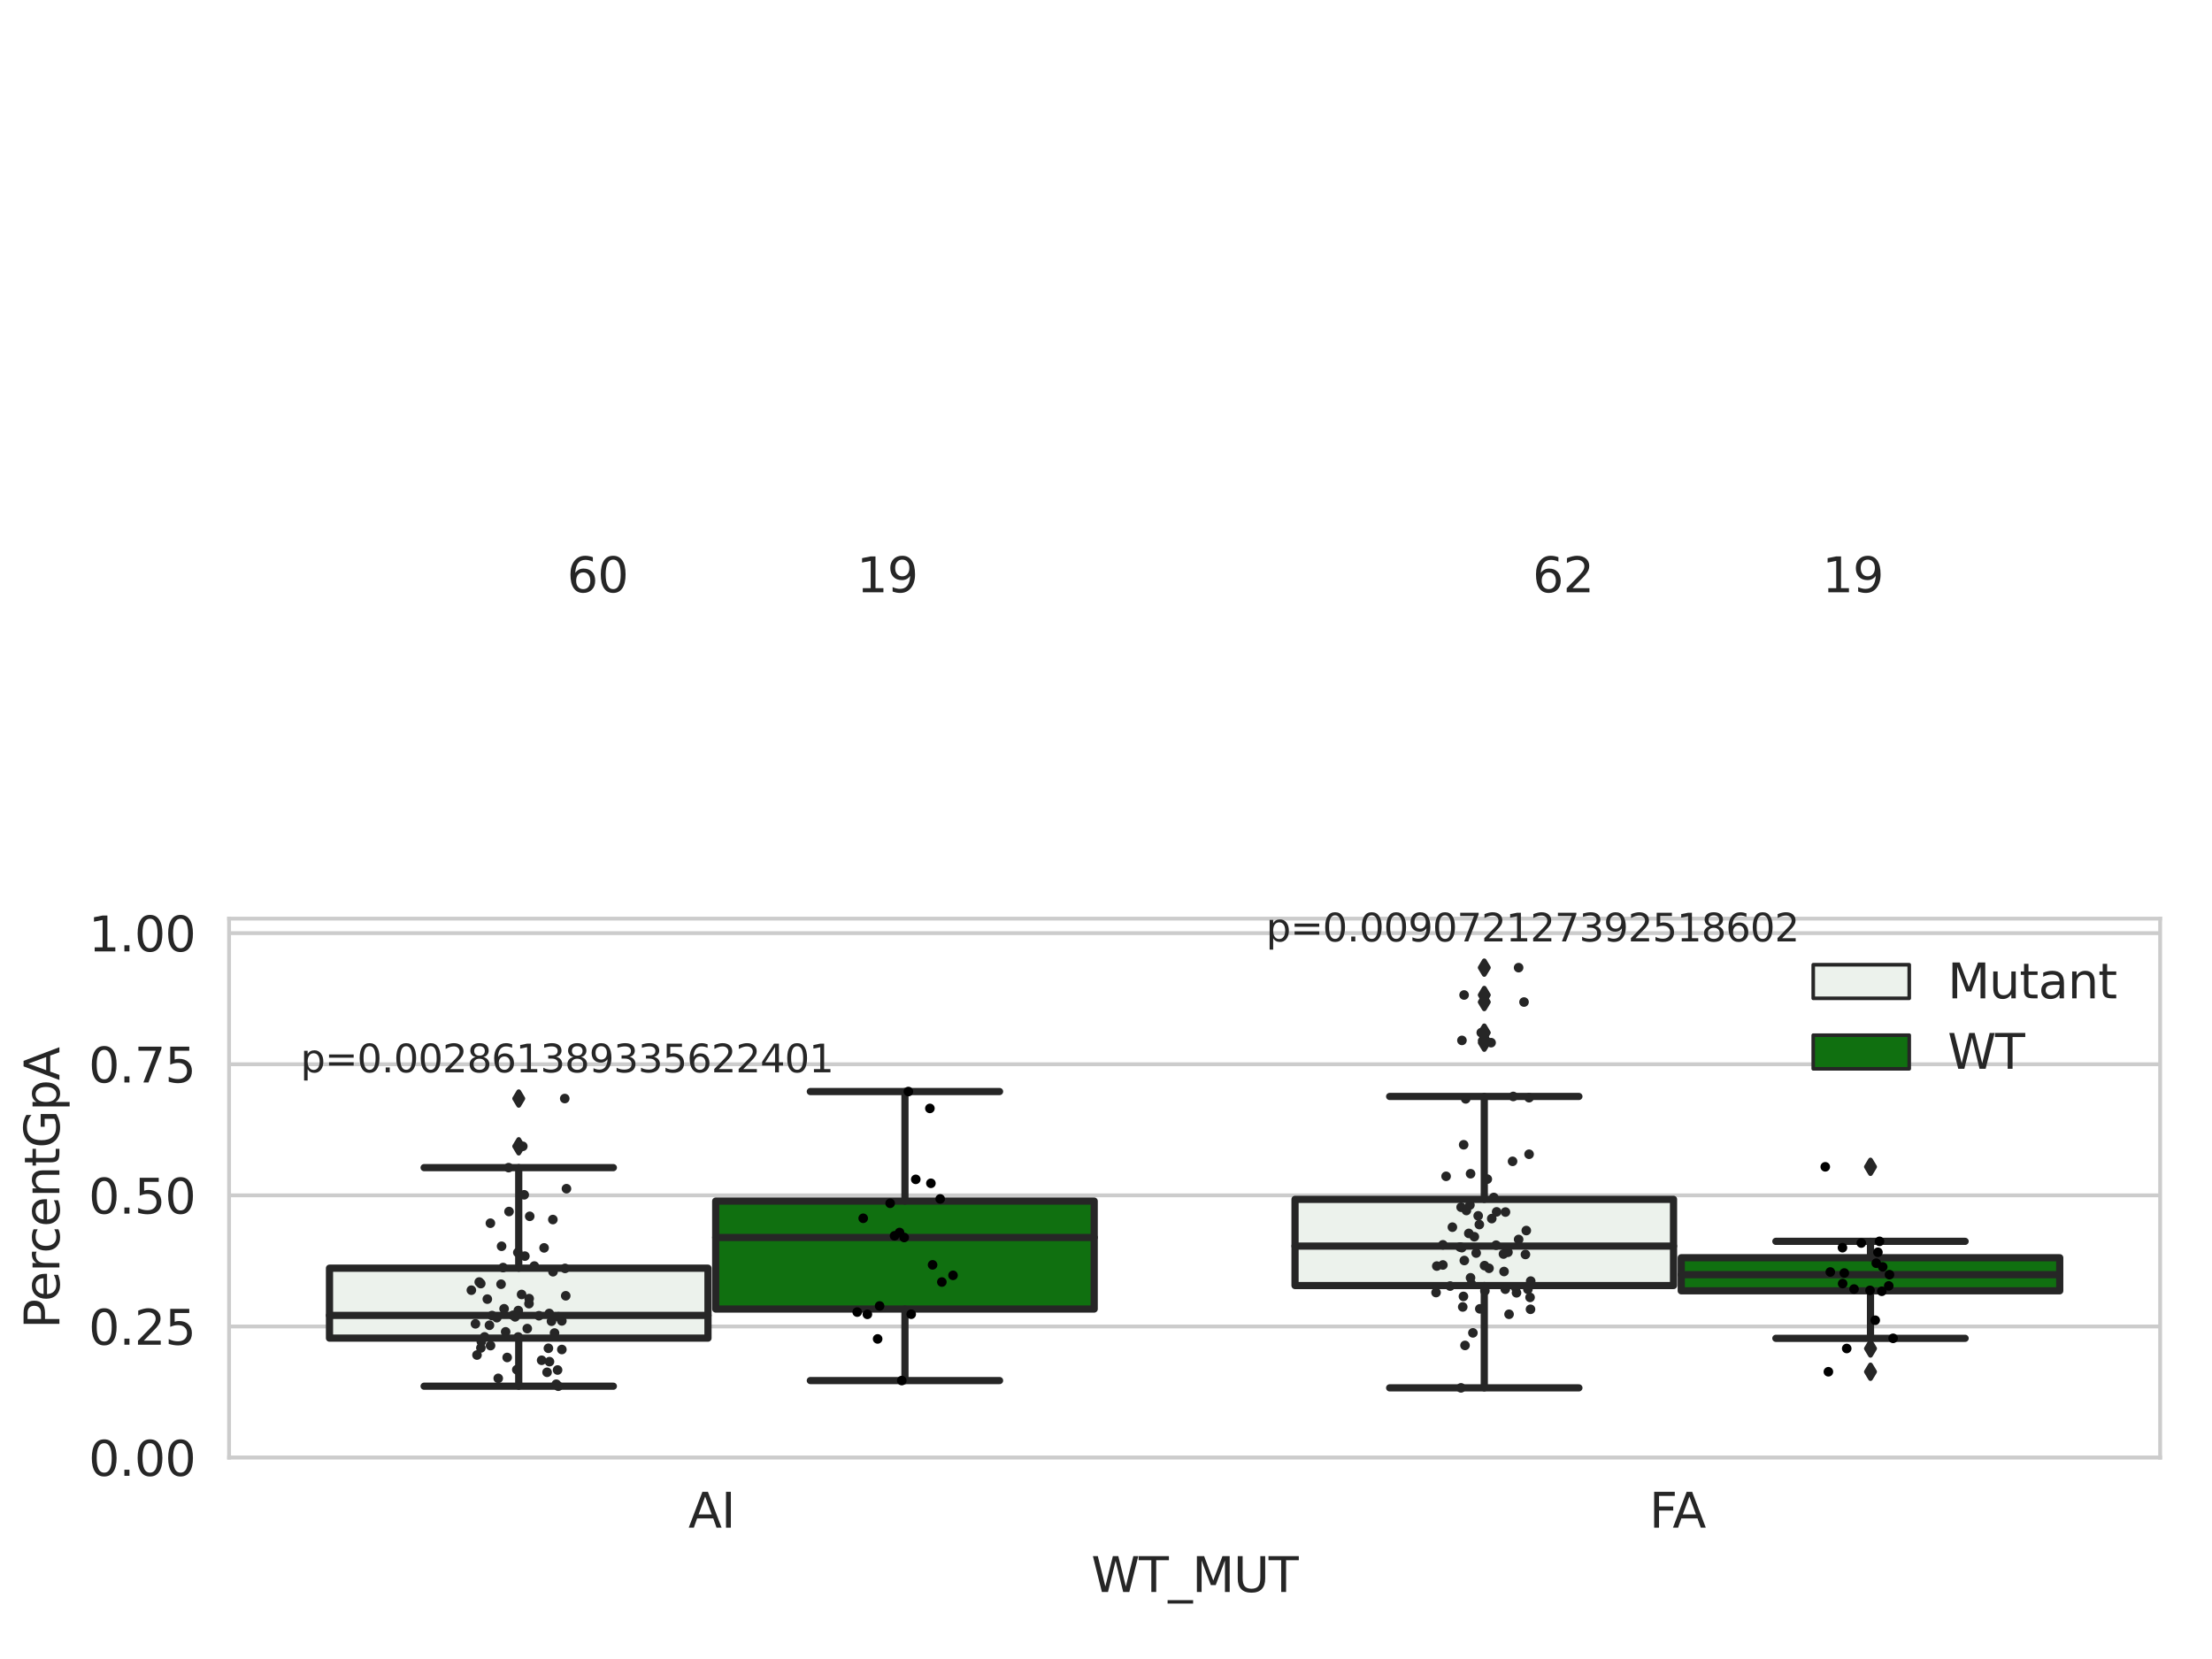 <?xml version="1.0" encoding="utf-8" standalone="no"?>
<!DOCTYPE svg PUBLIC "-//W3C//DTD SVG 1.1//EN"
  "http://www.w3.org/Graphics/SVG/1.1/DTD/svg11.dtd">
<svg xmlns:xlink="http://www.w3.org/1999/xlink" width="460.8pt" height="345.6pt" viewBox="0 0 460.8 345.6" xmlns="http://www.w3.org/2000/svg" version="1.1">
 <defs>
  <style type="text/css">*{stroke-linejoin: round; stroke-linecap: butt}</style>
 </defs>
 <g id="figure_1">
  <g id="patch_1">
   <path d="M 0 345.6 
L 460.8 345.6 
L 460.8 0 
L 0 0 
z
" style="fill: #ffffff"/>
  </g>
  <g id="axes_1">
   <g id="patch_2">
    <path d="M 47.72 303.64 
L 450 303.64 
L 450 191.371 
L 47.72 191.371 
z
" style="fill: #ffffff"/>
   </g>
   <g id="matplotlib.axis_1">
    <g id="xtick_1">
     <g id="text_1">
      <!-- AI -->
      <g style="fill: #262626" transform="translate(143.395 318.238) scale(0.1 -0.1)">
       <defs>
        <path id="DejaVuSans-41" d="M 2188 4044 
L 1331 1722 
L 3047 1722 
L 2188 4044 
z
M 1831 4666 
L 2547 4666 
L 4325 0 
L 3669 0 
L 3244 1197 
L 1141 1197 
L 716 0 
L 50 0 
L 1831 4666 
z
" transform="scale(0.016)"/>
        <path id="DejaVuSans-49" d="M 628 4666 
L 1259 4666 
L 1259 0 
L 628 0 
L 628 4666 
z
" transform="scale(0.016)"/>
       </defs>
       <use xlink:href="#DejaVuSans-41"/>
       <use xlink:href="#DejaVuSans-49" x="68.408"/>
      </g>
     </g>
    </g>
    <g id="xtick_2">
     <g id="text_2">
      <!-- FA -->
      <g style="fill: #262626" transform="translate(343.59 318.238) scale(0.1 -0.1)">
       <defs>
        <path id="DejaVuSans-46" d="M 628 4666 
L 3309 4666 
L 3309 4134 
L 1259 4134 
L 1259 2759 
L 3109 2759 
L 3109 2228 
L 1259 2228 
L 1259 0 
L 628 0 
L 628 4666 
z
" transform="scale(0.016)"/>
       </defs>
       <use xlink:href="#DejaVuSans-46"/>
       <use xlink:href="#DejaVuSans-41" x="48.395"/>
      </g>
     </g>
    </g>
    <g id="text_3">
     <!-- WT_MUT -->
     <g style="fill: #262626" transform="translate(227.335 331.638) scale(0.1 -0.1)">
      <defs>
       <path id="DejaVuSans-57" d="M 213 4666 
L 850 4666 
L 1831 722 
L 2809 4666 
L 3519 4666 
L 4500 722 
L 5478 4666 
L 6119 4666 
L 4947 0 
L 4153 0 
L 3169 4050 
L 2175 0 
L 1381 0 
L 213 4666 
z
" transform="scale(0.016)"/>
       <path id="DejaVuSans-54" d="M -19 4666 
L 3928 4666 
L 3928 4134 
L 2272 4134 
L 2272 0 
L 1638 0 
L 1638 4134 
L -19 4134 
L -19 4666 
z
" transform="scale(0.016)"/>
       <path id="DejaVuSans-5f" d="M 3263 -1063 
L 3263 -1509 
L -63 -1509 
L -63 -1063 
L 3263 -1063 
z
" transform="scale(0.016)"/>
       <path id="DejaVuSans-4d" d="M 628 4666 
L 1569 4666 
L 2759 1491 
L 3956 4666 
L 4897 4666 
L 4897 0 
L 4281 0 
L 4281 4097 
L 3078 897 
L 2444 897 
L 1241 4097 
L 1241 0 
L 628 0 
L 628 4666 
z
" transform="scale(0.016)"/>
       <path id="DejaVuSans-55" d="M 556 4666 
L 1191 4666 
L 1191 1831 
Q 1191 1081 1462 751 
Q 1734 422 2344 422 
Q 2950 422 3222 751 
Q 3494 1081 3494 1831 
L 3494 4666 
L 4128 4666 
L 4128 1753 
Q 4128 841 3676 375 
Q 3225 -91 2344 -91 
Q 1459 -91 1007 375 
Q 556 841 556 1753 
L 556 4666 
z
" transform="scale(0.016)"/>
      </defs>
      <use xlink:href="#DejaVuSans-57"/>
      <use xlink:href="#DejaVuSans-54" x="98.877"/>
      <use xlink:href="#DejaVuSans-5f" x="159.961"/>
      <use xlink:href="#DejaVuSans-4d" x="209.961"/>
      <use xlink:href="#DejaVuSans-55" x="296.24"/>
      <use xlink:href="#DejaVuSans-54" x="369.434"/>
     </g>
    </g>
   </g>
   <g id="matplotlib.axis_2">
    <g id="ytick_1">
     <g id="line2d_1">
      <path d="M 47.72 303.64 
L 450 303.64 
" clip-path="url(#pb9d3cb0c89)" style="fill: none; stroke: #cccccc; stroke-width: 0.8; stroke-linecap: round"/>
     </g>
     <g id="text_4">
      <!-- 0.00 -->
      <g style="fill: #262626" transform="translate(18.454 307.439) scale(0.1 -0.1)">
       <defs>
        <path id="DejaVuSans-30" d="M 2034 4250 
Q 1547 4250 1301 3770 
Q 1056 3291 1056 2328 
Q 1056 1369 1301 889 
Q 1547 409 2034 409 
Q 2525 409 2770 889 
Q 3016 1369 3016 2328 
Q 3016 3291 2770 3770 
Q 2525 4250 2034 4250 
z
M 2034 4750 
Q 2819 4750 3233 4129 
Q 3647 3509 3647 2328 
Q 3647 1150 3233 529 
Q 2819 -91 2034 -91 
Q 1250 -91 836 529 
Q 422 1150 422 2328 
Q 422 3509 836 4129 
Q 1250 4750 2034 4750 
z
" transform="scale(0.016)"/>
        <path id="DejaVuSans-2e" d="M 684 794 
L 1344 794 
L 1344 0 
L 684 0 
L 684 794 
z
" transform="scale(0.016)"/>
       </defs>
       <use xlink:href="#DejaVuSans-30"/>
       <use xlink:href="#DejaVuSans-2e" x="63.623"/>
       <use xlink:href="#DejaVuSans-30" x="95.41"/>
       <use xlink:href="#DejaVuSans-30" x="159.033"/>
      </g>
     </g>
    </g>
    <g id="ytick_2">
     <g id="line2d_2">
      <path d="M 47.72 276.328 
L 450 276.328 
" clip-path="url(#pb9d3cb0c89)" style="fill: none; stroke: #cccccc; stroke-width: 0.8; stroke-linecap: round"/>
     </g>
     <g id="text_5">
      <!-- 0.25 -->
      <g style="fill: #262626" transform="translate(18.454 280.127) scale(0.1 -0.1)">
       <defs>
        <path id="DejaVuSans-32" d="M 1228 531 
L 3431 531 
L 3431 0 
L 469 0 
L 469 531 
Q 828 903 1448 1529 
Q 2069 2156 2228 2338 
Q 2531 2678 2651 2914 
Q 2772 3150 2772 3378 
Q 2772 3750 2511 3984 
Q 2250 4219 1831 4219 
Q 1534 4219 1204 4116 
Q 875 4013 500 3803 
L 500 4441 
Q 881 4594 1212 4672 
Q 1544 4750 1819 4750 
Q 2544 4750 2975 4387 
Q 3406 4025 3406 3419 
Q 3406 3131 3298 2873 
Q 3191 2616 2906 2266 
Q 2828 2175 2409 1742 
Q 1991 1309 1228 531 
z
" transform="scale(0.016)"/>
        <path id="DejaVuSans-35" d="M 691 4666 
L 3169 4666 
L 3169 4134 
L 1269 4134 
L 1269 2991 
Q 1406 3038 1543 3061 
Q 1681 3084 1819 3084 
Q 2600 3084 3056 2656 
Q 3513 2228 3513 1497 
Q 3513 744 3044 326 
Q 2575 -91 1722 -91 
Q 1428 -91 1123 -41 
Q 819 9 494 109 
L 494 744 
Q 775 591 1075 516 
Q 1375 441 1709 441 
Q 2250 441 2565 725 
Q 2881 1009 2881 1497 
Q 2881 1984 2565 2268 
Q 2250 2553 1709 2553 
Q 1456 2553 1204 2497 
Q 953 2441 691 2322 
L 691 4666 
z
" transform="scale(0.016)"/>
       </defs>
       <use xlink:href="#DejaVuSans-30"/>
       <use xlink:href="#DejaVuSans-2e" x="63.623"/>
       <use xlink:href="#DejaVuSans-32" x="95.41"/>
       <use xlink:href="#DejaVuSans-35" x="159.033"/>
      </g>
     </g>
    </g>
    <g id="ytick_3">
     <g id="line2d_3">
      <path d="M 47.72 249.015 
L 450 249.015 
" clip-path="url(#pb9d3cb0c89)" style="fill: none; stroke: #cccccc; stroke-width: 0.8; stroke-linecap: round"/>
     </g>
     <g id="text_6">
      <!-- 0.50 -->
      <g style="fill: #262626" transform="translate(18.454 252.815) scale(0.1 -0.1)">
       <use xlink:href="#DejaVuSans-30"/>
       <use xlink:href="#DejaVuSans-2e" x="63.623"/>
       <use xlink:href="#DejaVuSans-35" x="95.41"/>
       <use xlink:href="#DejaVuSans-30" x="159.033"/>
      </g>
     </g>
    </g>
    <g id="ytick_4">
     <g id="line2d_4">
      <path d="M 47.72 221.703 
L 450 221.703 
" clip-path="url(#pb9d3cb0c89)" style="fill: none; stroke: #cccccc; stroke-width: 0.8; stroke-linecap: round"/>
     </g>
     <g id="text_7">
      <!-- 0.75 -->
      <g style="fill: #262626" transform="translate(18.454 225.502) scale(0.1 -0.1)">
       <defs>
        <path id="DejaVuSans-37" d="M 525 4666 
L 3525 4666 
L 3525 4397 
L 1831 0 
L 1172 0 
L 2766 4134 
L 525 4134 
L 525 4666 
z
" transform="scale(0.016)"/>
       </defs>
       <use xlink:href="#DejaVuSans-30"/>
       <use xlink:href="#DejaVuSans-2e" x="63.623"/>
       <use xlink:href="#DejaVuSans-37" x="95.41"/>
       <use xlink:href="#DejaVuSans-35" x="159.033"/>
      </g>
     </g>
    </g>
    <g id="ytick_5">
     <g id="line2d_5">
      <path d="M 47.72 194.391 
L 450 194.391 
" clip-path="url(#pb9d3cb0c89)" style="fill: none; stroke: #cccccc; stroke-width: 0.8; stroke-linecap: round"/>
     </g>
     <g id="text_8">
      <!-- 1.00 -->
      <g style="fill: #262626" transform="translate(18.454 198.19) scale(0.1 -0.1)">
       <defs>
        <path id="DejaVuSans-31" d="M 794 531 
L 1825 531 
L 1825 4091 
L 703 3866 
L 703 4441 
L 1819 4666 
L 2450 4666 
L 2450 531 
L 3481 531 
L 3481 0 
L 794 0 
L 794 531 
z
" transform="scale(0.016)"/>
       </defs>
       <use xlink:href="#DejaVuSans-31"/>
       <use xlink:href="#DejaVuSans-2e" x="63.623"/>
       <use xlink:href="#DejaVuSans-30" x="95.41"/>
       <use xlink:href="#DejaVuSans-30" x="159.033"/>
      </g>
     </g>
    </g>
    <g id="text_9">
     <!-- PercentGpA -->
     <g style="fill: #262626" transform="translate(12.375 276.782) rotate(-90) scale(0.1 -0.1)">
      <defs>
       <path id="DejaVuSans-50" d="M 1259 4147 
L 1259 2394 
L 2053 2394 
Q 2494 2394 2734 2622 
Q 2975 2850 2975 3272 
Q 2975 3691 2734 3919 
Q 2494 4147 2053 4147 
L 1259 4147 
z
M 628 4666 
L 2053 4666 
Q 2838 4666 3239 4311 
Q 3641 3956 3641 3272 
Q 3641 2581 3239 2228 
Q 2838 1875 2053 1875 
L 1259 1875 
L 1259 0 
L 628 0 
L 628 4666 
z
" transform="scale(0.016)"/>
       <path id="DejaVuSans-65" d="M 3597 1894 
L 3597 1613 
L 953 1613 
Q 991 1019 1311 708 
Q 1631 397 2203 397 
Q 2534 397 2845 478 
Q 3156 559 3463 722 
L 3463 178 
Q 3153 47 2828 -22 
Q 2503 -91 2169 -91 
Q 1331 -91 842 396 
Q 353 884 353 1716 
Q 353 2575 817 3079 
Q 1281 3584 2069 3584 
Q 2775 3584 3186 3129 
Q 3597 2675 3597 1894 
z
M 3022 2063 
Q 3016 2534 2758 2815 
Q 2500 3097 2075 3097 
Q 1594 3097 1305 2825 
Q 1016 2553 972 2059 
L 3022 2063 
z
" transform="scale(0.016)"/>
       <path id="DejaVuSans-72" d="M 2631 2963 
Q 2534 3019 2420 3045 
Q 2306 3072 2169 3072 
Q 1681 3072 1420 2755 
Q 1159 2438 1159 1844 
L 1159 0 
L 581 0 
L 581 3500 
L 1159 3500 
L 1159 2956 
Q 1341 3275 1631 3429 
Q 1922 3584 2338 3584 
Q 2397 3584 2469 3576 
Q 2541 3569 2628 3553 
L 2631 2963 
z
" transform="scale(0.016)"/>
       <path id="DejaVuSans-63" d="M 3122 3366 
L 3122 2828 
Q 2878 2963 2633 3030 
Q 2388 3097 2138 3097 
Q 1578 3097 1268 2742 
Q 959 2388 959 1747 
Q 959 1106 1268 751 
Q 1578 397 2138 397 
Q 2388 397 2633 464 
Q 2878 531 3122 666 
L 3122 134 
Q 2881 22 2623 -34 
Q 2366 -91 2075 -91 
Q 1284 -91 818 406 
Q 353 903 353 1747 
Q 353 2603 823 3093 
Q 1294 3584 2113 3584 
Q 2378 3584 2631 3529 
Q 2884 3475 3122 3366 
z
" transform="scale(0.016)"/>
       <path id="DejaVuSans-6e" d="M 3513 2113 
L 3513 0 
L 2938 0 
L 2938 2094 
Q 2938 2591 2744 2837 
Q 2550 3084 2163 3084 
Q 1697 3084 1428 2787 
Q 1159 2491 1159 1978 
L 1159 0 
L 581 0 
L 581 3500 
L 1159 3500 
L 1159 2956 
Q 1366 3272 1645 3428 
Q 1925 3584 2291 3584 
Q 2894 3584 3203 3211 
Q 3513 2838 3513 2113 
z
" transform="scale(0.016)"/>
       <path id="DejaVuSans-74" d="M 1172 4494 
L 1172 3500 
L 2356 3500 
L 2356 3053 
L 1172 3053 
L 1172 1153 
Q 1172 725 1289 603 
Q 1406 481 1766 481 
L 2356 481 
L 2356 0 
L 1766 0 
Q 1100 0 847 248 
Q 594 497 594 1153 
L 594 3053 
L 172 3053 
L 172 3500 
L 594 3500 
L 594 4494 
L 1172 4494 
z
" transform="scale(0.016)"/>
       <path id="DejaVuSans-47" d="M 3809 666 
L 3809 1919 
L 2778 1919 
L 2778 2438 
L 4434 2438 
L 4434 434 
Q 4069 175 3628 42 
Q 3188 -91 2688 -91 
Q 1594 -91 976 548 
Q 359 1188 359 2328 
Q 359 3472 976 4111 
Q 1594 4750 2688 4750 
Q 3144 4750 3555 4637 
Q 3966 4525 4313 4306 
L 4313 3634 
Q 3963 3931 3569 4081 
Q 3175 4231 2741 4231 
Q 1884 4231 1454 3753 
Q 1025 3275 1025 2328 
Q 1025 1384 1454 906 
Q 1884 428 2741 428 
Q 3075 428 3337 486 
Q 3600 544 3809 666 
z
" transform="scale(0.016)"/>
       <path id="DejaVuSans-70" d="M 1159 525 
L 1159 -1331 
L 581 -1331 
L 581 3500 
L 1159 3500 
L 1159 2969 
Q 1341 3281 1617 3432 
Q 1894 3584 2278 3584 
Q 2916 3584 3314 3078 
Q 3713 2572 3713 1747 
Q 3713 922 3314 415 
Q 2916 -91 2278 -91 
Q 1894 -91 1617 61 
Q 1341 213 1159 525 
z
M 3116 1747 
Q 3116 2381 2855 2742 
Q 2594 3103 2138 3103 
Q 1681 3103 1420 2742 
Q 1159 2381 1159 1747 
Q 1159 1113 1420 752 
Q 1681 391 2138 391 
Q 2594 391 2855 752 
Q 3116 1113 3116 1747 
z
" transform="scale(0.016)"/>
      </defs>
      <use xlink:href="#DejaVuSans-50"/>
      <use xlink:href="#DejaVuSans-65" x="56.678"/>
      <use xlink:href="#DejaVuSans-72" x="118.201"/>
      <use xlink:href="#DejaVuSans-63" x="157.064"/>
      <use xlink:href="#DejaVuSans-65" x="212.045"/>
      <use xlink:href="#DejaVuSans-6e" x="273.568"/>
      <use xlink:href="#DejaVuSans-74" x="336.947"/>
      <use xlink:href="#DejaVuSans-47" x="376.156"/>
      <use xlink:href="#DejaVuSans-70" x="453.646"/>
      <use xlink:href="#DejaVuSans-41" x="517.123"/>
     </g>
    </g>
   </g>
   <g id="patch_3">
    <path d="M 68.639 278.757 
L 147.485 278.757 
L 147.485 264.186 
L 68.639 264.186 
L 68.639 278.757 
z
" clip-path="url(#pb9d3cb0c89)" style="fill: #ecf2ec; stroke: #262626; stroke-width: 1.5; stroke-linejoin: miter"/>
   </g>
   <g id="patch_4">
    <path d="M 149.095 272.694 
L 227.941 272.694 
L 227.941 250.212 
L 149.095 250.212 
L 149.095 272.694 
z
" clip-path="url(#pb9d3cb0c89)" style="fill: #107010; stroke: #262626; stroke-width: 1.5; stroke-linejoin: miter"/>
   </g>
   <g id="patch_5">
    <path d="M 269.779 267.801 
L 348.625 267.801 
L 348.625 249.848 
L 269.779 249.848 
L 269.779 267.801 
z
" clip-path="url(#pb9d3cb0c89)" style="fill: #ecf2ec; stroke: #262626; stroke-width: 1.5; stroke-linejoin: miter"/>
   </g>
   <g id="patch_6">
    <path d="M 350.235 268.9 
L 429.081 268.9 
L 429.081 262.008 
L 350.235 262.008 
L 350.235 268.9 
z
" clip-path="url(#pb9d3cb0c89)" style="fill: #107010; stroke: #262626; stroke-width: 1.5; stroke-linejoin: miter"/>
   </g>
   <g id="patch_7">
    <path d="M 148.29 303.64 
L 148.29 303.64 
L 148.29 303.64 
L 148.29 303.64 
z
" clip-path="url(#pb9d3cb0c89)" style="fill: #ecf2ec; stroke: #262626; stroke-width: 0.75; stroke-linejoin: miter"/>
   </g>
   <g id="patch_8">
    <path d="M 148.29 303.64 
L 148.29 303.64 
L 148.29 303.64 
L 148.29 303.64 
z
" clip-path="url(#pb9d3cb0c89)" style="fill: #107010; stroke: #262626; stroke-width: 0.75; stroke-linejoin: miter"/>
   </g>
   <g id="PathCollection_1"/>
   <g id="PathCollection_2"/>
   <g id="line2d_6">
    <path d="M 108.062 278.757 
L 108.062 288.771 
" clip-path="url(#pb9d3cb0c89)" style="fill: none; stroke: #262626; stroke-width: 1.5; stroke-linecap: round"/>
   </g>
   <g id="line2d_7">
    <path d="M 108.062 264.186 
L 108.062 243.24 
" clip-path="url(#pb9d3cb0c89)" style="fill: none; stroke: #262626; stroke-width: 1.5; stroke-linecap: round"/>
   </g>
   <g id="line2d_8">
    <path d="M 88.35 288.771 
L 127.774 288.771 
" clip-path="url(#pb9d3cb0c89)" style="fill: none; stroke: #262626; stroke-width: 1.5; stroke-linecap: round"/>
   </g>
   <g id="line2d_9">
    <path d="M 88.35 243.24 
L 127.774 243.24 
" clip-path="url(#pb9d3cb0c89)" style="fill: none; stroke: #262626; stroke-width: 1.5; stroke-linecap: round"/>
   </g>
   <g id="line2d_10">
    <defs>
     <path id="m3bb4375deb" d="M -0 1.414 
L 0.849 0 
L 0 -1.414 
L -0.849 -0 
z
" style="stroke: #262626; stroke-linejoin: miter"/>
    </defs>
    <g clip-path="url(#pb9d3cb0c89)">
     <use xlink:href="#m3bb4375deb" x="108.062" y="228.846" style="fill: #262626; stroke: #262626; stroke-linejoin: miter"/>
     <use xlink:href="#m3bb4375deb" x="108.062" y="238.798" style="fill: #262626; stroke: #262626; stroke-linejoin: miter"/>
    </g>
   </g>
   <g id="line2d_11">
    <path d="M 188.518 272.694 
L 188.518 287.596 
" clip-path="url(#pb9d3cb0c89)" style="fill: none; stroke: #262626; stroke-width: 1.5; stroke-linecap: round"/>
   </g>
   <g id="line2d_12">
    <path d="M 188.518 250.212 
L 188.518 227.388 
" clip-path="url(#pb9d3cb0c89)" style="fill: none; stroke: #262626; stroke-width: 1.5; stroke-linecap: round"/>
   </g>
   <g id="line2d_13">
    <path d="M 168.806 287.596 
L 208.23 287.596 
" clip-path="url(#pb9d3cb0c89)" style="fill: none; stroke: #262626; stroke-width: 1.5; stroke-linecap: round"/>
   </g>
   <g id="line2d_14">
    <path d="M 168.806 227.388 
L 208.23 227.388 
" clip-path="url(#pb9d3cb0c89)" style="fill: none; stroke: #262626; stroke-width: 1.5; stroke-linecap: round"/>
   </g>
   <g id="line2d_15"/>
   <g id="line2d_16">
    <path d="M 309.202 267.801 
L 309.202 289.115 
" clip-path="url(#pb9d3cb0c89)" style="fill: none; stroke: #262626; stroke-width: 1.5; stroke-linecap: round"/>
   </g>
   <g id="line2d_17">
    <path d="M 309.202 249.848 
L 309.202 228.411 
" clip-path="url(#pb9d3cb0c89)" style="fill: none; stroke: #262626; stroke-width: 1.5; stroke-linecap: round"/>
   </g>
   <g id="line2d_18">
    <path d="M 289.49 289.115 
L 328.914 289.115 
" clip-path="url(#pb9d3cb0c89)" style="fill: none; stroke: #262626; stroke-width: 1.5; stroke-linecap: round"/>
   </g>
   <g id="line2d_19">
    <path d="M 289.49 228.411 
L 328.914 228.411 
" clip-path="url(#pb9d3cb0c89)" style="fill: none; stroke: #262626; stroke-width: 1.5; stroke-linecap: round"/>
   </g>
   <g id="line2d_20">
    <g clip-path="url(#pb9d3cb0c89)">
     <use xlink:href="#m3bb4375deb" x="309.202" y="217.207" style="fill: #262626; stroke: #262626; stroke-linejoin: miter"/>
     <use xlink:href="#m3bb4375deb" x="309.202" y="208.743" style="fill: #262626; stroke: #262626; stroke-linejoin: miter"/>
     <use xlink:href="#m3bb4375deb" x="309.202" y="207.276" style="fill: #262626; stroke: #262626; stroke-linejoin: miter"/>
     <use xlink:href="#m3bb4375deb" x="309.202" y="215.12" style="fill: #262626; stroke: #262626; stroke-linejoin: miter"/>
     <use xlink:href="#m3bb4375deb" x="309.202" y="201.578" style="fill: #262626; stroke: #262626; stroke-linejoin: miter"/>
     <use xlink:href="#m3bb4375deb" x="309.202" y="216.735" style="fill: #262626; stroke: #262626; stroke-linejoin: miter"/>
    </g>
   </g>
   <g id="line2d_21">
    <path d="M 389.658 268.9 
L 389.658 278.798 
" clip-path="url(#pb9d3cb0c89)" style="fill: none; stroke: #262626; stroke-width: 1.5; stroke-linecap: round"/>
   </g>
   <g id="line2d_22">
    <path d="M 389.658 262.008 
L 389.658 258.594 
" clip-path="url(#pb9d3cb0c89)" style="fill: none; stroke: #262626; stroke-width: 1.5; stroke-linecap: round"/>
   </g>
   <g id="line2d_23">
    <path d="M 369.946 278.798 
L 409.37 278.798 
" clip-path="url(#pb9d3cb0c89)" style="fill: none; stroke: #262626; stroke-width: 1.5; stroke-linecap: round"/>
   </g>
   <g id="line2d_24">
    <path d="M 369.946 258.594 
L 409.37 258.594 
" clip-path="url(#pb9d3cb0c89)" style="fill: none; stroke: #262626; stroke-width: 1.5; stroke-linecap: round"/>
   </g>
   <g id="line2d_25">
    <g clip-path="url(#pb9d3cb0c89)">
     <use xlink:href="#m3bb4375deb" x="389.658" y="285.761" style="fill: #262626; stroke: #262626; stroke-linejoin: miter"/>
     <use xlink:href="#m3bb4375deb" x="389.658" y="280.916" style="fill: #262626; stroke: #262626; stroke-linejoin: miter"/>
     <use xlink:href="#m3bb4375deb" x="389.658" y="243.068" style="fill: #262626; stroke: #262626; stroke-linejoin: miter"/>
    </g>
   </g>
   <g id="line2d_26">
    <path d="M 68.639 274.023 
L 147.485 274.023 
" clip-path="url(#pb9d3cb0c89)" style="fill: none; stroke: #262626; stroke-width: 1.5; stroke-linecap: round"/>
   </g>
   <g id="line2d_27">
    <path d="M 149.095 257.789 
L 227.941 257.789 
" clip-path="url(#pb9d3cb0c89)" style="fill: none; stroke: #262626; stroke-width: 1.5; stroke-linecap: round"/>
   </g>
   <g id="line2d_28">
    <path d="M 269.779 259.587 
L 348.625 259.587 
" clip-path="url(#pb9d3cb0c89)" style="fill: none; stroke: #262626; stroke-width: 1.5; stroke-linecap: round"/>
   </g>
   <g id="line2d_29">
    <path d="M 350.235 265.538 
L 429.081 265.538 
" clip-path="url(#pb9d3cb0c89)" style="fill: none; stroke: #262626; stroke-width: 1.5; stroke-linecap: round"/>
   </g>
   <g id="patch_9">
    <path d="M 47.72 303.64 
L 47.72 191.371 
" style="fill: none; stroke: #cccccc; stroke-width: 0.8; stroke-linejoin: miter; stroke-linecap: square"/>
   </g>
   <g id="patch_10">
    <path d="M 450 303.64 
L 450 191.371 
" style="fill: none; stroke: #cccccc; stroke-width: 0.8; stroke-linejoin: miter; stroke-linecap: square"/>
   </g>
   <g id="patch_11">
    <path d="M 47.72 303.64 
L 450 303.64 
" style="fill: none; stroke: #cccccc; stroke-width: 0.8; stroke-linejoin: miter; stroke-linecap: square"/>
   </g>
   <g id="patch_12">
    <path d="M 47.72 191.371 
L 450 191.371 
" style="fill: none; stroke: #cccccc; stroke-width: 0.8; stroke-linejoin: miter; stroke-linecap: square"/>
   </g>
   <g id="PathCollection_3">
    <defs>
     <path id="C0_0_d26d1639e8" d="M 0 1 
C 0.265 1 0.52 0.895 0.707 0.707 
C 0.895 0.52 1 0.265 1 -0 
C 1 -0.265 0.895 -0.52 0.707 -0.707 
C 0.52 -0.895 0.265 -1 0 -1 
C -0.265 -1 -0.52 -0.895 -0.707 -0.707 
C -0.895 -0.52 -1 -0.265 -1 0 
C -1 0.265 -0.895 0.52 -0.707 0.707 
C -0.52 0.895 -0.265 1 0 1 
z
"/>
    </defs>
    <g clip-path="url(#pb9d3cb0c89)">
     <use xlink:href="#C0_0_d26d1639e8" x="109.339" y="261.673" style="fill: #262626"/>
    </g>
    <g clip-path="url(#pb9d3cb0c89)">
     <use xlink:href="#C0_0_d26d1639e8" x="114.886" y="275.233" style="fill: #262626"/>
    </g>
    <g clip-path="url(#pb9d3cb0c89)">
     <use xlink:href="#C0_0_d26d1639e8" x="107.313" y="274.329" style="fill: #262626"/>
    </g>
    <g clip-path="url(#pb9d3cb0c89)">
     <use xlink:href="#C0_0_d26d1639e8" x="117.705" y="264.231" style="fill: #262626"/>
    </g>
    <g clip-path="url(#pb9d3cb0c89)">
     <use xlink:href="#C0_0_d26d1639e8" x="103.791" y="287.136" style="fill: #262626"/>
    </g>
    <g clip-path="url(#pb9d3cb0c89)">
     <use xlink:href="#C0_0_d26d1639e8" x="115.518" y="277.693" style="fill: #262626"/>
    </g>
    <g clip-path="url(#pb9d3cb0c89)">
     <use xlink:href="#C0_0_d26d1639e8" x="100.27" y="279.476" style="fill: #262626"/>
    </g>
    <g clip-path="url(#pb9d3cb0c89)">
     <use xlink:href="#C0_0_d26d1639e8" x="117.647" y="228.846" style="fill: #262626"/>
    </g>
    <g clip-path="url(#pb9d3cb0c89)">
     <use xlink:href="#C0_0_d26d1639e8" x="98.194" y="268.769" style="fill: #262626"/>
    </g>
    <g clip-path="url(#pb9d3cb0c89)">
     <use xlink:href="#C0_0_d26d1639e8" x="114.424" y="273.615" style="fill: #262626"/>
    </g>
    <g clip-path="url(#pb9d3cb0c89)">
     <use xlink:href="#C0_0_d26d1639e8" x="117.043" y="275.165" style="fill: #262626"/>
    </g>
    <g clip-path="url(#pb9d3cb0c89)">
     <use xlink:href="#C0_0_d26d1639e8" x="102.159" y="254.816" style="fill: #262626"/>
    </g>
    <g clip-path="url(#pb9d3cb0c89)">
     <use xlink:href="#C0_0_d26d1639e8" x="107.291" y="274.114" style="fill: #262626"/>
    </g>
    <g clip-path="url(#pb9d3cb0c89)">
     <use xlink:href="#C0_0_d26d1639e8" x="110.197" y="271.576" style="fill: #262626"/>
    </g>
    <g clip-path="url(#pb9d3cb0c89)">
     <use xlink:href="#C0_0_d26d1639e8" x="112.83" y="283.37" style="fill: #262626"/>
    </g>
    <g clip-path="url(#pb9d3cb0c89)">
     <use xlink:href="#C0_0_d26d1639e8" x="117.852" y="269.935" style="fill: #262626"/>
    </g>
    <g clip-path="url(#pb9d3cb0c89)">
     <use xlink:href="#C0_0_d26d1639e8" x="100.152" y="267.398" style="fill: #262626"/>
    </g>
    <g clip-path="url(#pb9d3cb0c89)">
     <use xlink:href="#C0_0_d26d1639e8" x="105.653" y="282.784" style="fill: #262626"/>
    </g>
    <g clip-path="url(#pb9d3cb0c89)">
     <use xlink:href="#C0_0_d26d1639e8" x="107.66" y="285.329" style="fill: #262626"/>
    </g>
    <g clip-path="url(#pb9d3cb0c89)">
     <use xlink:href="#C0_0_d26d1639e8" x="115.203" y="264.929" style="fill: #262626"/>
    </g>
    <g clip-path="url(#pb9d3cb0c89)">
     <use xlink:href="#C0_0_d26d1639e8" x="102.189" y="280.316" style="fill: #262626"/>
    </g>
    <g clip-path="url(#pb9d3cb0c89)">
     <use xlink:href="#C0_0_d26d1639e8" x="116.153" y="285.398" style="fill: #262626"/>
    </g>
    <g clip-path="url(#pb9d3cb0c89)">
     <use xlink:href="#C0_0_d26d1639e8" x="113.967" y="285.872" style="fill: #262626"/>
    </g>
    <g clip-path="url(#pb9d3cb0c89)">
     <use xlink:href="#C0_0_d26d1639e8" x="112.276" y="274.094" style="fill: #262626"/>
    </g>
    <g clip-path="url(#pb9d3cb0c89)">
     <use xlink:href="#C0_0_d26d1639e8" x="107.953" y="278.517" style="fill: #262626"/>
    </g>
    <g clip-path="url(#pb9d3cb0c89)">
     <use xlink:href="#C0_0_d26d1639e8" x="115.17" y="254.055" style="fill: #262626"/>
    </g>
    <g clip-path="url(#pb9d3cb0c89)">
     <use xlink:href="#C0_0_d26d1639e8" x="99.045" y="275.779" style="fill: #262626"/>
    </g>
    <g clip-path="url(#pb9d3cb0c89)">
     <use xlink:href="#C0_0_d26d1639e8" x="108.655" y="269.661" style="fill: #262626"/>
    </g>
    <g clip-path="url(#pb9d3cb0c89)">
     <use xlink:href="#C0_0_d26d1639e8" x="115.887" y="288.36" style="fill: #262626"/>
    </g>
    <g clip-path="url(#pb9d3cb0c89)">
     <use xlink:href="#C0_0_d26d1639e8" x="103.503" y="274.495" style="fill: #262626"/>
    </g>
    <g clip-path="url(#pb9d3cb0c89)">
     <use xlink:href="#C0_0_d26d1639e8" x="107.969" y="273.008" style="fill: #262626"/>
    </g>
    <g clip-path="url(#pb9d3cb0c89)">
     <use xlink:href="#C0_0_d26d1639e8" x="105.014" y="272.639" style="fill: #262626"/>
    </g>
    <g clip-path="url(#pb9d3cb0c89)">
     <use xlink:href="#C0_0_d26d1639e8" x="118.003" y="247.626" style="fill: #262626"/>
    </g>
    <g clip-path="url(#pb9d3cb0c89)">
     <use xlink:href="#C0_0_d26d1639e8" x="116.338" y="274.305" style="fill: #262626"/>
    </g>
    <g clip-path="url(#pb9d3cb0c89)">
     <use xlink:href="#C0_0_d26d1639e8" x="104.805" y="264.053" style="fill: #262626"/>
    </g>
    <g clip-path="url(#pb9d3cb0c89)">
     <use xlink:href="#C0_0_d26d1639e8" x="99.368" y="282.278" style="fill: #262626"/>
    </g>
    <g clip-path="url(#pb9d3cb0c89)">
     <use xlink:href="#C0_0_d26d1639e8" x="113.344" y="259.955" style="fill: #262626"/>
    </g>
    <g clip-path="url(#pb9d3cb0c89)">
     <use xlink:href="#C0_0_d26d1639e8" x="106.039" y="252.384" style="fill: #262626"/>
    </g>
    <g clip-path="url(#pb9d3cb0c89)">
     <use xlink:href="#C0_0_d26d1639e8" x="114.245" y="280.868" style="fill: #262626"/>
    </g>
    <g clip-path="url(#pb9d3cb0c89)">
     <use xlink:href="#C0_0_d26d1639e8" x="101.961" y="276.076" style="fill: #262626"/>
    </g>
    <g clip-path="url(#pb9d3cb0c89)">
     <use xlink:href="#C0_0_d26d1639e8" x="105.335" y="277.444" style="fill: #262626"/>
    </g>
    <g clip-path="url(#pb9d3cb0c89)">
     <use xlink:href="#C0_0_d26d1639e8" x="114.467" y="283.658" style="fill: #262626"/>
    </g>
    <g clip-path="url(#pb9d3cb0c89)">
     <use xlink:href="#C0_0_d26d1639e8" x="109.202" y="248.9" style="fill: #262626"/>
    </g>
    <g clip-path="url(#pb9d3cb0c89)">
     <use xlink:href="#C0_0_d26d1639e8" x="104.489" y="259.62" style="fill: #262626"/>
    </g>
    <g clip-path="url(#pb9d3cb0c89)">
     <use xlink:href="#C0_0_d26d1639e8" x="110.233" y="270.524" style="fill: #262626"/>
    </g>
    <g clip-path="url(#pb9d3cb0c89)">
     <use xlink:href="#C0_0_d26d1639e8" x="106.892" y="273.99" style="fill: #262626"/>
    </g>
    <g clip-path="url(#pb9d3cb0c89)">
     <use xlink:href="#C0_0_d26d1639e8" x="102.495" y="274.056" style="fill: #262626"/>
    </g>
    <g clip-path="url(#pb9d3cb0c89)">
     <use xlink:href="#C0_0_d26d1639e8" x="110.35" y="253.379" style="fill: #262626"/>
    </g>
    <g clip-path="url(#pb9d3cb0c89)">
     <use xlink:href="#C0_0_d26d1639e8" x="104.381" y="267.525" style="fill: #262626"/>
    </g>
    <g clip-path="url(#pb9d3cb0c89)">
     <use xlink:href="#C0_0_d26d1639e8" x="99.832" y="267.068" style="fill: #262626"/>
    </g>
    <g clip-path="url(#pb9d3cb0c89)">
     <use xlink:href="#C0_0_d26d1639e8" x="108.909" y="238.798" style="fill: #262626"/>
    </g>
    <g clip-path="url(#pb9d3cb0c89)">
     <use xlink:href="#C0_0_d26d1639e8" x="109.84" y="276.768" style="fill: #262626"/>
    </g>
    <g clip-path="url(#pb9d3cb0c89)">
     <use xlink:href="#C0_0_d26d1639e8" x="117.044" y="281.128" style="fill: #262626"/>
    </g>
    <g clip-path="url(#pb9d3cb0c89)">
     <use xlink:href="#C0_0_d26d1639e8" x="116.301" y="288.771" style="fill: #262626"/>
    </g>
    <g clip-path="url(#pb9d3cb0c89)">
     <use xlink:href="#C0_0_d26d1639e8" x="111.31" y="263.74" style="fill: #262626"/>
    </g>
    <g clip-path="url(#pb9d3cb0c89)">
     <use xlink:href="#C0_0_d26d1639e8" x="101.519" y="270.63" style="fill: #262626"/>
    </g>
    <g clip-path="url(#pb9d3cb0c89)">
     <use xlink:href="#C0_0_d26d1639e8" x="107.872" y="260.92" style="fill: #262626"/>
    </g>
    <g clip-path="url(#pb9d3cb0c89)">
     <use xlink:href="#C0_0_d26d1639e8" x="100.177" y="280.799" style="fill: #262626"/>
    </g>
    <g clip-path="url(#pb9d3cb0c89)">
     <use xlink:href="#C0_0_d26d1639e8" x="105.954" y="243.24" style="fill: #262626"/>
    </g>
    <g clip-path="url(#pb9d3cb0c89)">
     <use xlink:href="#C0_0_d26d1639e8" x="100.941" y="278.499" style="fill: #262626"/>
    </g>
   </g>
   <g id="PathCollection_4">
    <defs>
     <path id="C1_0_ef85a9c6c0" d="M 0 1 
C 0.265 1 0.52 0.895 0.707 0.707 
C 0.895 0.52 1 0.265 1 -0 
C 1 -0.265 0.895 -0.52 0.707 -0.707 
C 0.52 -0.895 0.265 -1 0 -1 
C -0.265 -1 -0.52 -0.895 -0.707 -0.707 
C -0.895 -0.52 -1 -0.265 -1 0 
C -1 0.265 -0.895 0.52 -0.707 0.707 
C -0.52 0.895 -0.265 1 0 1 
z
"/>
    </defs>
    <g clip-path="url(#pb9d3cb0c89)">
     <use xlink:href="#C1_0_ef85a9c6c0" x="198.531" y="265.675"/>
    </g>
    <g clip-path="url(#pb9d3cb0c89)">
     <use xlink:href="#C1_0_ef85a9c6c0" x="194.273" y="263.491"/>
    </g>
    <g clip-path="url(#pb9d3cb0c89)">
     <use xlink:href="#C1_0_ef85a9c6c0" x="180.691" y="273.798"/>
    </g>
    <g clip-path="url(#pb9d3cb0c89)">
     <use xlink:href="#C1_0_ef85a9c6c0" x="183.239" y="272.055"/>
    </g>
    <g clip-path="url(#pb9d3cb0c89)">
     <use xlink:href="#C1_0_ef85a9c6c0" x="187.854" y="287.596"/>
    </g>
    <g clip-path="url(#pb9d3cb0c89)">
     <use xlink:href="#C1_0_ef85a9c6c0" x="188.362" y="257.789"/>
    </g>
    <g clip-path="url(#pb9d3cb0c89)">
     <use xlink:href="#C1_0_ef85a9c6c0" x="185.434" y="250.666"/>
    </g>
    <g clip-path="url(#pb9d3cb0c89)">
     <use xlink:href="#C1_0_ef85a9c6c0" x="186.35" y="257.437"/>
    </g>
    <g clip-path="url(#pb9d3cb0c89)">
     <use xlink:href="#C1_0_ef85a9c6c0" x="189.234" y="227.388"/>
    </g>
    <g clip-path="url(#pb9d3cb0c89)">
     <use xlink:href="#C1_0_ef85a9c6c0" x="187.394" y="256.753"/>
    </g>
    <g clip-path="url(#pb9d3cb0c89)">
     <use xlink:href="#C1_0_ef85a9c6c0" x="182.829" y="278.922"/>
    </g>
    <g clip-path="url(#pb9d3cb0c89)">
     <use xlink:href="#C1_0_ef85a9c6c0" x="190.772" y="245.682"/>
    </g>
    <g clip-path="url(#pb9d3cb0c89)">
     <use xlink:href="#C1_0_ef85a9c6c0" x="193.714" y="230.902"/>
    </g>
    <g clip-path="url(#pb9d3cb0c89)">
     <use xlink:href="#C1_0_ef85a9c6c0" x="178.573" y="273.332"/>
    </g>
    <g clip-path="url(#pb9d3cb0c89)">
     <use xlink:href="#C1_0_ef85a9c6c0" x="189.82" y="273.774"/>
    </g>
    <g clip-path="url(#pb9d3cb0c89)">
     <use xlink:href="#C1_0_ef85a9c6c0" x="196.204" y="267.07"/>
    </g>
    <g clip-path="url(#pb9d3cb0c89)">
     <use xlink:href="#C1_0_ef85a9c6c0" x="179.82" y="253.79"/>
    </g>
    <g clip-path="url(#pb9d3cb0c89)">
     <use xlink:href="#C1_0_ef85a9c6c0" x="195.858" y="249.758"/>
    </g>
    <g clip-path="url(#pb9d3cb0c89)">
     <use xlink:href="#C1_0_ef85a9c6c0" x="193.924" y="246.503"/>
    </g>
   </g>
   <g id="PathCollection_5">
    <defs>
     <path id="C2_0_cf526a74ab" d="M 0 1 
C 0.265 1 0.52 0.895 0.707 0.707 
C 0.895 0.52 1 0.265 1 -0 
C 1 -0.265 0.895 -0.52 0.707 -0.707 
C 0.52 -0.895 0.265 -1 0 -1 
C -0.265 -1 -0.52 -0.895 -0.707 -0.707 
C -0.895 -0.52 -1 -0.265 -1 0 
C -1 0.265 -0.895 0.52 -0.707 0.707 
C -0.52 0.895 -0.265 1 0 1 
z
"/>
    </defs>
    <g clip-path="url(#pb9d3cb0c89)">
     <use xlink:href="#C2_0_cf526a74ab" x="315.094" y="241.927" style="fill: #262626"/>
    </g>
    <g clip-path="url(#pb9d3cb0c89)">
     <use xlink:href="#C2_0_cf526a74ab" x="318.535" y="228.67" style="fill: #262626"/>
    </g>
    <g clip-path="url(#pb9d3cb0c89)">
     <use xlink:href="#C2_0_cf526a74ab" x="309.329" y="268.915" style="fill: #262626"/>
    </g>
    <g clip-path="url(#pb9d3cb0c89)">
     <use xlink:href="#C2_0_cf526a74ab" x="300.583" y="259.318" style="fill: #262626"/>
    </g>
    <g clip-path="url(#pb9d3cb0c89)">
     <use xlink:href="#C2_0_cf526a74ab" x="304.378" y="251.489" style="fill: #262626"/>
    </g>
    <g clip-path="url(#pb9d3cb0c89)">
     <use xlink:href="#C2_0_cf526a74ab" x="310.622" y="217.207" style="fill: #262626"/>
    </g>
    <g clip-path="url(#pb9d3cb0c89)">
     <use xlink:href="#C2_0_cf526a74ab" x="317.48" y="208.743" style="fill: #262626"/>
    </g>
    <g clip-path="url(#pb9d3cb0c89)">
     <use xlink:href="#C2_0_cf526a74ab" x="305.479" y="252.169" style="fill: #262626"/>
    </g>
    <g clip-path="url(#pb9d3cb0c89)">
     <use xlink:href="#C2_0_cf526a74ab" x="307.517" y="261.033" style="fill: #262626"/>
    </g>
    <g clip-path="url(#pb9d3cb0c89)">
     <use xlink:href="#C2_0_cf526a74ab" x="307.133" y="257.631" style="fill: #262626"/>
    </g>
    <g clip-path="url(#pb9d3cb0c89)">
     <use xlink:href="#C2_0_cf526a74ab" x="304.998" y="207.276" style="fill: #262626"/>
    </g>
    <g clip-path="url(#pb9d3cb0c89)">
     <use xlink:href="#C2_0_cf526a74ab" x="316.359" y="258.204" style="fill: #262626"/>
    </g>
    <g clip-path="url(#pb9d3cb0c89)">
     <use xlink:href="#C2_0_cf526a74ab" x="308.576" y="215.12" style="fill: #262626"/>
    </g>
    <g clip-path="url(#pb9d3cb0c89)">
     <use xlink:href="#C2_0_cf526a74ab" x="318.74" y="270.27" style="fill: #262626"/>
    </g>
    <g clip-path="url(#pb9d3cb0c89)">
     <use xlink:href="#C2_0_cf526a74ab" x="306.831" y="277.66" style="fill: #262626"/>
    </g>
    <g clip-path="url(#pb9d3cb0c89)">
     <use xlink:href="#C2_0_cf526a74ab" x="307.932" y="253.279" style="fill: #262626"/>
    </g>
    <g clip-path="url(#pb9d3cb0c89)">
     <use xlink:href="#C2_0_cf526a74ab" x="306.212" y="251.031" style="fill: #262626"/>
    </g>
    <g clip-path="url(#pb9d3cb0c89)">
     <use xlink:href="#C2_0_cf526a74ab" x="313.618" y="252.493" style="fill: #262626"/>
    </g>
    <g clip-path="url(#pb9d3cb0c89)">
     <use xlink:href="#C2_0_cf526a74ab" x="308.174" y="255.098" style="fill: #262626"/>
    </g>
    <g clip-path="url(#pb9d3cb0c89)">
     <use xlink:href="#C2_0_cf526a74ab" x="313.581" y="268.564" style="fill: #262626"/>
    </g>
    <g clip-path="url(#pb9d3cb0c89)">
     <use xlink:href="#C2_0_cf526a74ab" x="311.184" y="249.454" style="fill: #262626"/>
    </g>
    <g clip-path="url(#pb9d3cb0c89)">
     <use xlink:href="#C2_0_cf526a74ab" x="306.339" y="266.186" style="fill: #262626"/>
    </g>
    <g clip-path="url(#pb9d3cb0c89)">
     <use xlink:href="#C2_0_cf526a74ab" x="301.249" y="245.048" style="fill: #262626"/>
    </g>
    <g clip-path="url(#pb9d3cb0c89)">
     <use xlink:href="#C2_0_cf526a74ab" x="300.578" y="263.516" style="fill: #262626"/>
    </g>
    <g clip-path="url(#pb9d3cb0c89)">
     <use xlink:href="#C2_0_cf526a74ab" x="308.272" y="272.655" style="fill: #262626"/>
    </g>
    <g clip-path="url(#pb9d3cb0c89)">
     <use xlink:href="#C2_0_cf526a74ab" x="311.774" y="252.453" style="fill: #262626"/>
    </g>
    <g clip-path="url(#pb9d3cb0c89)">
     <use xlink:href="#C2_0_cf526a74ab" x="306.524" y="267.473" style="fill: #262626"/>
    </g>
    <g clip-path="url(#pb9d3cb0c89)">
     <use xlink:href="#C2_0_cf526a74ab" x="317.778" y="261.329" style="fill: #262626"/>
    </g>
    <g clip-path="url(#pb9d3cb0c89)">
     <use xlink:href="#C2_0_cf526a74ab" x="313.319" y="264.879" style="fill: #262626"/>
    </g>
    <g clip-path="url(#pb9d3cb0c89)">
     <use xlink:href="#C2_0_cf526a74ab" x="315.239" y="228.411" style="fill: #262626"/>
    </g>
    <g clip-path="url(#pb9d3cb0c89)">
     <use xlink:href="#C2_0_cf526a74ab" x="299.154" y="269.264" style="fill: #262626"/>
    </g>
    <g clip-path="url(#pb9d3cb0c89)">
     <use xlink:href="#C2_0_cf526a74ab" x="318.29" y="268.587" style="fill: #262626"/>
    </g>
    <g clip-path="url(#pb9d3cb0c89)">
     <use xlink:href="#C2_0_cf526a74ab" x="304.532" y="259.908" style="fill: #262626"/>
    </g>
    <g clip-path="url(#pb9d3cb0c89)">
     <use xlink:href="#C2_0_cf526a74ab" x="304.908" y="238.476" style="fill: #262626"/>
    </g>
    <g clip-path="url(#pb9d3cb0c89)">
     <use xlink:href="#C2_0_cf526a74ab" x="318.535" y="240.449" style="fill: #262626"/>
    </g>
    <g clip-path="url(#pb9d3cb0c89)">
     <use xlink:href="#C2_0_cf526a74ab" x="314.364" y="273.785" style="fill: #262626"/>
    </g>
    <g clip-path="url(#pb9d3cb0c89)">
     <use xlink:href="#C2_0_cf526a74ab" x="304.863" y="270.067" style="fill: #262626"/>
    </g>
    <g clip-path="url(#pb9d3cb0c89)">
     <use xlink:href="#C2_0_cf526a74ab" x="317.955" y="256.346" style="fill: #262626"/>
    </g>
    <g clip-path="url(#pb9d3cb0c89)">
     <use xlink:href="#C2_0_cf526a74ab" x="309.833" y="245.633" style="fill: #262626"/>
    </g>
    <g clip-path="url(#pb9d3cb0c89)">
     <use xlink:href="#C2_0_cf526a74ab" x="318.873" y="266.877" style="fill: #262626"/>
    </g>
    <g clip-path="url(#pb9d3cb0c89)">
     <use xlink:href="#C2_0_cf526a74ab" x="315.918" y="269.316" style="fill: #262626"/>
    </g>
    <g clip-path="url(#pb9d3cb0c89)">
     <use xlink:href="#C2_0_cf526a74ab" x="305.334" y="228.914" style="fill: #262626"/>
    </g>
    <g clip-path="url(#pb9d3cb0c89)">
     <use xlink:href="#C2_0_cf526a74ab" x="310.759" y="253.858" style="fill: #262626"/>
    </g>
    <g clip-path="url(#pb9d3cb0c89)">
     <use xlink:href="#C2_0_cf526a74ab" x="304.348" y="289.115" style="fill: #262626"/>
    </g>
    <g clip-path="url(#pb9d3cb0c89)">
     <use xlink:href="#C2_0_cf526a74ab" x="318.831" y="272.75" style="fill: #262626"/>
    </g>
    <g clip-path="url(#pb9d3cb0c89)">
     <use xlink:href="#C2_0_cf526a74ab" x="305.98" y="256.94" style="fill: #262626"/>
    </g>
    <g clip-path="url(#pb9d3cb0c89)">
     <use xlink:href="#C2_0_cf526a74ab" x="305.19" y="280.276" style="fill: #262626"/>
    </g>
    <g clip-path="url(#pb9d3cb0c89)">
     <use xlink:href="#C2_0_cf526a74ab" x="304.717" y="272.262" style="fill: #262626"/>
    </g>
    <g clip-path="url(#pb9d3cb0c89)">
     <use xlink:href="#C2_0_cf526a74ab" x="313.199" y="261.24" style="fill: #262626"/>
    </g>
    <g clip-path="url(#pb9d3cb0c89)">
     <use xlink:href="#C2_0_cf526a74ab" x="304.146" y="259.783" style="fill: #262626"/>
    </g>
    <g clip-path="url(#pb9d3cb0c89)">
     <use xlink:href="#C2_0_cf526a74ab" x="310.189" y="264.21" style="fill: #262626"/>
    </g>
    <g clip-path="url(#pb9d3cb0c89)">
     <use xlink:href="#C2_0_cf526a74ab" x="299.308" y="263.745" style="fill: #262626"/>
    </g>
    <g clip-path="url(#pb9d3cb0c89)">
     <use xlink:href="#C2_0_cf526a74ab" x="302.086" y="267.911" style="fill: #262626"/>
    </g>
    <g clip-path="url(#pb9d3cb0c89)">
     <use xlink:href="#C2_0_cf526a74ab" x="315.761" y="268.287" style="fill: #262626"/>
    </g>
    <g clip-path="url(#pb9d3cb0c89)">
     <use xlink:href="#C2_0_cf526a74ab" x="305.045" y="262.586" style="fill: #262626"/>
    </g>
    <g clip-path="url(#pb9d3cb0c89)">
     <use xlink:href="#C2_0_cf526a74ab" x="306.347" y="244.507" style="fill: #262626"/>
    </g>
    <g clip-path="url(#pb9d3cb0c89)">
     <use xlink:href="#C2_0_cf526a74ab" x="311.662" y="259.392" style="fill: #262626"/>
    </g>
    <g clip-path="url(#pb9d3cb0c89)">
     <use xlink:href="#C2_0_cf526a74ab" x="302.56" y="255.643" style="fill: #262626"/>
    </g>
    <g clip-path="url(#pb9d3cb0c89)">
     <use xlink:href="#C2_0_cf526a74ab" x="309.258" y="263.651" style="fill: #262626"/>
    </g>
    <g clip-path="url(#pb9d3cb0c89)">
     <use xlink:href="#C2_0_cf526a74ab" x="314.133" y="260.868" style="fill: #262626"/>
    </g>
    <g clip-path="url(#pb9d3cb0c89)">
     <use xlink:href="#C2_0_cf526a74ab" x="316.354" y="201.578" style="fill: #262626"/>
    </g>
    <g clip-path="url(#pb9d3cb0c89)">
     <use xlink:href="#C2_0_cf526a74ab" x="304.549" y="216.735" style="fill: #262626"/>
    </g>
   </g>
   <g id="PathCollection_6">
    <defs>
     <path id="C3_0_ecd6148e31" d="M 0 1 
C 0.265 1 0.52 0.895 0.707 0.707 
C 0.895 0.52 1 0.265 1 -0 
C 1 -0.265 0.895 -0.52 0.707 -0.707 
C 0.52 -0.895 0.265 -1 0 -1 
C -0.265 -1 -0.52 -0.895 -0.707 -0.707 
C -0.895 -0.52 -1 -0.265 -1 0 
C -1 0.265 -0.895 0.52 -0.707 0.707 
C -0.52 0.895 -0.265 1 0 1 
z
"/>
    </defs>
    <g clip-path="url(#pb9d3cb0c89)">
     <use xlink:href="#C3_0_ecd6148e31" x="383.82" y="259.918"/>
    </g>
    <g clip-path="url(#pb9d3cb0c89)">
     <use xlink:href="#C3_0_ecd6148e31" x="390.645" y="275.027"/>
    </g>
    <g clip-path="url(#pb9d3cb0c89)">
     <use xlink:href="#C3_0_ecd6148e31" x="387.738" y="258.946"/>
    </g>
    <g clip-path="url(#pb9d3cb0c89)">
     <use xlink:href="#C3_0_ecd6148e31" x="380.237" y="243.068"/>
    </g>
    <g clip-path="url(#pb9d3cb0c89)">
     <use xlink:href="#C3_0_ecd6148e31" x="381.285" y="264.98"/>
    </g>
    <g clip-path="url(#pb9d3cb0c89)">
     <use xlink:href="#C3_0_ecd6148e31" x="394.367" y="278.798"/>
    </g>
    <g clip-path="url(#pb9d3cb0c89)">
     <use xlink:href="#C3_0_ecd6148e31" x="380.887" y="285.761"/>
    </g>
    <g clip-path="url(#pb9d3cb0c89)">
     <use xlink:href="#C3_0_ecd6148e31" x="389.556" y="268.807"/>
    </g>
    <g clip-path="url(#pb9d3cb0c89)">
     <use xlink:href="#C3_0_ecd6148e31" x="390.861" y="263.148"/>
    </g>
    <g clip-path="url(#pb9d3cb0c89)">
     <use xlink:href="#C3_0_ecd6148e31" x="383.857" y="267.396"/>
    </g>
    <g clip-path="url(#pb9d3cb0c89)">
     <use xlink:href="#C3_0_ecd6148e31" x="384.203" y="265.191"/>
    </g>
    <g clip-path="url(#pb9d3cb0c89)">
     <use xlink:href="#C3_0_ecd6148e31" x="386.232" y="268.529"/>
    </g>
    <g clip-path="url(#pb9d3cb0c89)">
     <use xlink:href="#C3_0_ecd6148e31" x="392.205" y="263.912"/>
    </g>
    <g clip-path="url(#pb9d3cb0c89)">
     <use xlink:href="#C3_0_ecd6148e31" x="391.535" y="258.594"/>
    </g>
    <g clip-path="url(#pb9d3cb0c89)">
     <use xlink:href="#C3_0_ecd6148e31" x="393.612" y="265.538"/>
    </g>
    <g clip-path="url(#pb9d3cb0c89)">
     <use xlink:href="#C3_0_ecd6148e31" x="393.46" y="267.875"/>
    </g>
    <g clip-path="url(#pb9d3cb0c89)">
     <use xlink:href="#C3_0_ecd6148e31" x="391.205" y="260.867"/>
    </g>
    <g clip-path="url(#pb9d3cb0c89)">
     <use xlink:href="#C3_0_ecd6148e31" x="392.01" y="268.992"/>
    </g>
    <g clip-path="url(#pb9d3cb0c89)">
     <use xlink:href="#C3_0_ecd6148e31" x="384.706" y="280.916"/>
    </g>
   </g>
   <g id="text_10">
    <!-- 60 -->
    <g style="fill: #262626" transform="translate(118.119 123.379) scale(0.1 -0.1)">
     <defs>
      <path id="DejaVuSans-36" d="M 2113 2584 
Q 1688 2584 1439 2293 
Q 1191 2003 1191 1497 
Q 1191 994 1439 701 
Q 1688 409 2113 409 
Q 2538 409 2786 701 
Q 3034 994 3034 1497 
Q 3034 2003 2786 2293 
Q 2538 2584 2113 2584 
z
M 3366 4563 
L 3366 3988 
Q 3128 4100 2886 4159 
Q 2644 4219 2406 4219 
Q 1781 4219 1451 3797 
Q 1122 3375 1075 2522 
Q 1259 2794 1537 2939 
Q 1816 3084 2150 3084 
Q 2853 3084 3261 2657 
Q 3669 2231 3669 1497 
Q 3669 778 3244 343 
Q 2819 -91 2113 -91 
Q 1303 -91 875 529 
Q 447 1150 447 2328 
Q 447 3434 972 4092 
Q 1497 4750 2381 4750 
Q 2619 4750 2861 4703 
Q 3103 4656 3366 4563 
z
" transform="scale(0.016)"/>
     </defs>
     <use xlink:href="#DejaVuSans-36"/>
     <use xlink:href="#DejaVuSans-30" x="63.623"/>
    </g>
   </g>
   <g id="text_11">
    <!-- p=0.002861389335622401 -->
    <g style="fill: #262626" transform="translate(62.602 223.384) scale(0.08 -0.08)">
     <defs>
      <path id="DejaVuSans-3d" d="M 678 2906 
L 4684 2906 
L 4684 2381 
L 678 2381 
L 678 2906 
z
M 678 1631 
L 4684 1631 
L 4684 1100 
L 678 1100 
L 678 1631 
z
" transform="scale(0.016)"/>
      <path id="DejaVuSans-38" d="M 2034 2216 
Q 1584 2216 1326 1975 
Q 1069 1734 1069 1313 
Q 1069 891 1326 650 
Q 1584 409 2034 409 
Q 2484 409 2743 651 
Q 3003 894 3003 1313 
Q 3003 1734 2745 1975 
Q 2488 2216 2034 2216 
z
M 1403 2484 
Q 997 2584 770 2862 
Q 544 3141 544 3541 
Q 544 4100 942 4425 
Q 1341 4750 2034 4750 
Q 2731 4750 3128 4425 
Q 3525 4100 3525 3541 
Q 3525 3141 3298 2862 
Q 3072 2584 2669 2484 
Q 3125 2378 3379 2068 
Q 3634 1759 3634 1313 
Q 3634 634 3220 271 
Q 2806 -91 2034 -91 
Q 1263 -91 848 271 
Q 434 634 434 1313 
Q 434 1759 690 2068 
Q 947 2378 1403 2484 
z
M 1172 3481 
Q 1172 3119 1398 2916 
Q 1625 2713 2034 2713 
Q 2441 2713 2670 2916 
Q 2900 3119 2900 3481 
Q 2900 3844 2670 4047 
Q 2441 4250 2034 4250 
Q 1625 4250 1398 4047 
Q 1172 3844 1172 3481 
z
" transform="scale(0.016)"/>
      <path id="DejaVuSans-33" d="M 2597 2516 
Q 3050 2419 3304 2112 
Q 3559 1806 3559 1356 
Q 3559 666 3084 287 
Q 2609 -91 1734 -91 
Q 1441 -91 1130 -33 
Q 819 25 488 141 
L 488 750 
Q 750 597 1062 519 
Q 1375 441 1716 441 
Q 2309 441 2620 675 
Q 2931 909 2931 1356 
Q 2931 1769 2642 2001 
Q 2353 2234 1838 2234 
L 1294 2234 
L 1294 2753 
L 1863 2753 
Q 2328 2753 2575 2939 
Q 2822 3125 2822 3475 
Q 2822 3834 2567 4026 
Q 2313 4219 1838 4219 
Q 1578 4219 1281 4162 
Q 984 4106 628 3988 
L 628 4550 
Q 988 4650 1302 4700 
Q 1616 4750 1894 4750 
Q 2613 4750 3031 4423 
Q 3450 4097 3450 3541 
Q 3450 3153 3228 2886 
Q 3006 2619 2597 2516 
z
" transform="scale(0.016)"/>
      <path id="DejaVuSans-39" d="M 703 97 
L 703 672 
Q 941 559 1184 500 
Q 1428 441 1663 441 
Q 2288 441 2617 861 
Q 2947 1281 2994 2138 
Q 2813 1869 2534 1725 
Q 2256 1581 1919 1581 
Q 1219 1581 811 2004 
Q 403 2428 403 3163 
Q 403 3881 828 4315 
Q 1253 4750 1959 4750 
Q 2769 4750 3195 4129 
Q 3622 3509 3622 2328 
Q 3622 1225 3098 567 
Q 2575 -91 1691 -91 
Q 1453 -91 1209 -44 
Q 966 3 703 97 
z
M 1959 2075 
Q 2384 2075 2632 2365 
Q 2881 2656 2881 3163 
Q 2881 3666 2632 3958 
Q 2384 4250 1959 4250 
Q 1534 4250 1286 3958 
Q 1038 3666 1038 3163 
Q 1038 2656 1286 2365 
Q 1534 2075 1959 2075 
z
" transform="scale(0.016)"/>
      <path id="DejaVuSans-34" d="M 2419 4116 
L 825 1625 
L 2419 1625 
L 2419 4116 
z
M 2253 4666 
L 3047 4666 
L 3047 1625 
L 3713 1625 
L 3713 1100 
L 3047 1100 
L 3047 0 
L 2419 0 
L 2419 1100 
L 313 1100 
L 313 1709 
L 2253 4666 
z
" transform="scale(0.016)"/>
     </defs>
     <use xlink:href="#DejaVuSans-70"/>
     <use xlink:href="#DejaVuSans-3d" x="63.477"/>
     <use xlink:href="#DejaVuSans-30" x="147.266"/>
     <use xlink:href="#DejaVuSans-2e" x="210.889"/>
     <use xlink:href="#DejaVuSans-30" x="242.676"/>
     <use xlink:href="#DejaVuSans-30" x="306.299"/>
     <use xlink:href="#DejaVuSans-32" x="369.922"/>
     <use xlink:href="#DejaVuSans-38" x="433.545"/>
     <use xlink:href="#DejaVuSans-36" x="497.168"/>
     <use xlink:href="#DejaVuSans-31" x="560.791"/>
     <use xlink:href="#DejaVuSans-33" x="624.414"/>
     <use xlink:href="#DejaVuSans-38" x="688.037"/>
     <use xlink:href="#DejaVuSans-39" x="751.66"/>
     <use xlink:href="#DejaVuSans-33" x="815.283"/>
     <use xlink:href="#DejaVuSans-33" x="878.906"/>
     <use xlink:href="#DejaVuSans-35" x="942.529"/>
     <use xlink:href="#DejaVuSans-36" x="1006.152"/>
     <use xlink:href="#DejaVuSans-32" x="1069.775"/>
     <use xlink:href="#DejaVuSans-32" x="1133.398"/>
     <use xlink:href="#DejaVuSans-34" x="1197.021"/>
     <use xlink:href="#DejaVuSans-30" x="1260.645"/>
     <use xlink:href="#DejaVuSans-31" x="1324.268"/>
    </g>
   </g>
   <g id="text_12">
    <!-- 19 -->
    <g style="fill: #262626" transform="translate(178.461 123.379) scale(0.1 -0.1)">
     <use xlink:href="#DejaVuSans-31"/>
     <use xlink:href="#DejaVuSans-39" x="63.623"/>
    </g>
   </g>
   <g id="text_13">
    <!-- 62 -->
    <g style="fill: #262626" transform="translate(319.259 123.379) scale(0.1 -0.1)">
     <use xlink:href="#DejaVuSans-36"/>
     <use xlink:href="#DejaVuSans-32" x="63.623"/>
    </g>
   </g>
   <g id="text_14">
    <!-- p=0.009072127392518602 -->
    <g style="fill: #262626" transform="translate(263.741 196.115) scale(0.08 -0.08)">
     <use xlink:href="#DejaVuSans-70"/>
     <use xlink:href="#DejaVuSans-3d" x="63.477"/>
     <use xlink:href="#DejaVuSans-30" x="147.266"/>
     <use xlink:href="#DejaVuSans-2e" x="210.889"/>
     <use xlink:href="#DejaVuSans-30" x="242.676"/>
     <use xlink:href="#DejaVuSans-30" x="306.299"/>
     <use xlink:href="#DejaVuSans-39" x="369.922"/>
     <use xlink:href="#DejaVuSans-30" x="433.545"/>
     <use xlink:href="#DejaVuSans-37" x="497.168"/>
     <use xlink:href="#DejaVuSans-32" x="560.791"/>
     <use xlink:href="#DejaVuSans-31" x="624.414"/>
     <use xlink:href="#DejaVuSans-32" x="688.037"/>
     <use xlink:href="#DejaVuSans-37" x="751.66"/>
     <use xlink:href="#DejaVuSans-33" x="815.283"/>
     <use xlink:href="#DejaVuSans-39" x="878.906"/>
     <use xlink:href="#DejaVuSans-32" x="942.529"/>
     <use xlink:href="#DejaVuSans-35" x="1006.152"/>
     <use xlink:href="#DejaVuSans-31" x="1069.775"/>
     <use xlink:href="#DejaVuSans-38" x="1133.398"/>
     <use xlink:href="#DejaVuSans-36" x="1197.021"/>
     <use xlink:href="#DejaVuSans-30" x="1260.645"/>
     <use xlink:href="#DejaVuSans-32" x="1324.268"/>
    </g>
   </g>
   <g id="text_15">
    <!-- 19 -->
    <g style="fill: #262626" transform="translate(379.601 123.379) scale(0.1 -0.1)">
     <use xlink:href="#DejaVuSans-31"/>
     <use xlink:href="#DejaVuSans-39" x="63.623"/>
    </g>
   </g>
   <g id="legend_1">
    <g id="patch_13">
     <path d="M 377.728 207.97 
L 397.728 207.97 
L 397.728 200.97 
L 377.728 200.97 
z
" style="fill: #ecf2ec; stroke: #262626; stroke-width: 0.75; stroke-linejoin: miter"/>
    </g>
    <g id="text_16">
     <!-- Mutant -->
     <g style="fill: #262626" transform="translate(405.728 207.97) scale(0.1 -0.1)">
      <defs>
       <path id="DejaVuSans-75" d="M 544 1381 
L 544 3500 
L 1119 3500 
L 1119 1403 
Q 1119 906 1312 657 
Q 1506 409 1894 409 
Q 2359 409 2629 706 
Q 2900 1003 2900 1516 
L 2900 3500 
L 3475 3500 
L 3475 0 
L 2900 0 
L 2900 538 
Q 2691 219 2414 64 
Q 2138 -91 1772 -91 
Q 1169 -91 856 284 
Q 544 659 544 1381 
z
M 1991 3584 
L 1991 3584 
z
" transform="scale(0.016)"/>
       <path id="DejaVuSans-61" d="M 2194 1759 
Q 1497 1759 1228 1600 
Q 959 1441 959 1056 
Q 959 750 1161 570 
Q 1363 391 1709 391 
Q 2188 391 2477 730 
Q 2766 1069 2766 1631 
L 2766 1759 
L 2194 1759 
z
M 3341 1997 
L 3341 0 
L 2766 0 
L 2766 531 
Q 2569 213 2275 61 
Q 1981 -91 1556 -91 
Q 1019 -91 701 211 
Q 384 513 384 1019 
Q 384 1609 779 1909 
Q 1175 2209 1959 2209 
L 2766 2209 
L 2766 2266 
Q 2766 2663 2505 2880 
Q 2244 3097 1772 3097 
Q 1472 3097 1187 3025 
Q 903 2953 641 2809 
L 641 3341 
Q 956 3463 1253 3523 
Q 1550 3584 1831 3584 
Q 2591 3584 2966 3190 
Q 3341 2797 3341 1997 
z
" transform="scale(0.016)"/>
      </defs>
      <use xlink:href="#DejaVuSans-4d"/>
      <use xlink:href="#DejaVuSans-75" x="86.279"/>
      <use xlink:href="#DejaVuSans-74" x="149.658"/>
      <use xlink:href="#DejaVuSans-61" x="188.867"/>
      <use xlink:href="#DejaVuSans-6e" x="250.146"/>
      <use xlink:href="#DejaVuSans-74" x="313.525"/>
     </g>
    </g>
    <g id="patch_14">
     <path d="M 377.728 222.648 
L 397.728 222.648 
L 397.728 215.648 
L 377.728 215.648 
z
" style="fill: #107010; stroke: #262626; stroke-width: 0.75; stroke-linejoin: miter"/>
    </g>
    <g id="text_17">
     <!-- WT -->
     <g style="fill: #262626" transform="translate(405.728 222.648) scale(0.1 -0.1)">
      <use xlink:href="#DejaVuSans-57"/>
      <use xlink:href="#DejaVuSans-54" x="98.877"/>
     </g>
    </g>
   </g>
  </g>
 </g>
 <defs>
  <clipPath id="pb9d3cb0c89">
   <rect x="47.72" y="191.371" width="402.28" height="112.269"/>
  </clipPath>
 </defs>
</svg>
